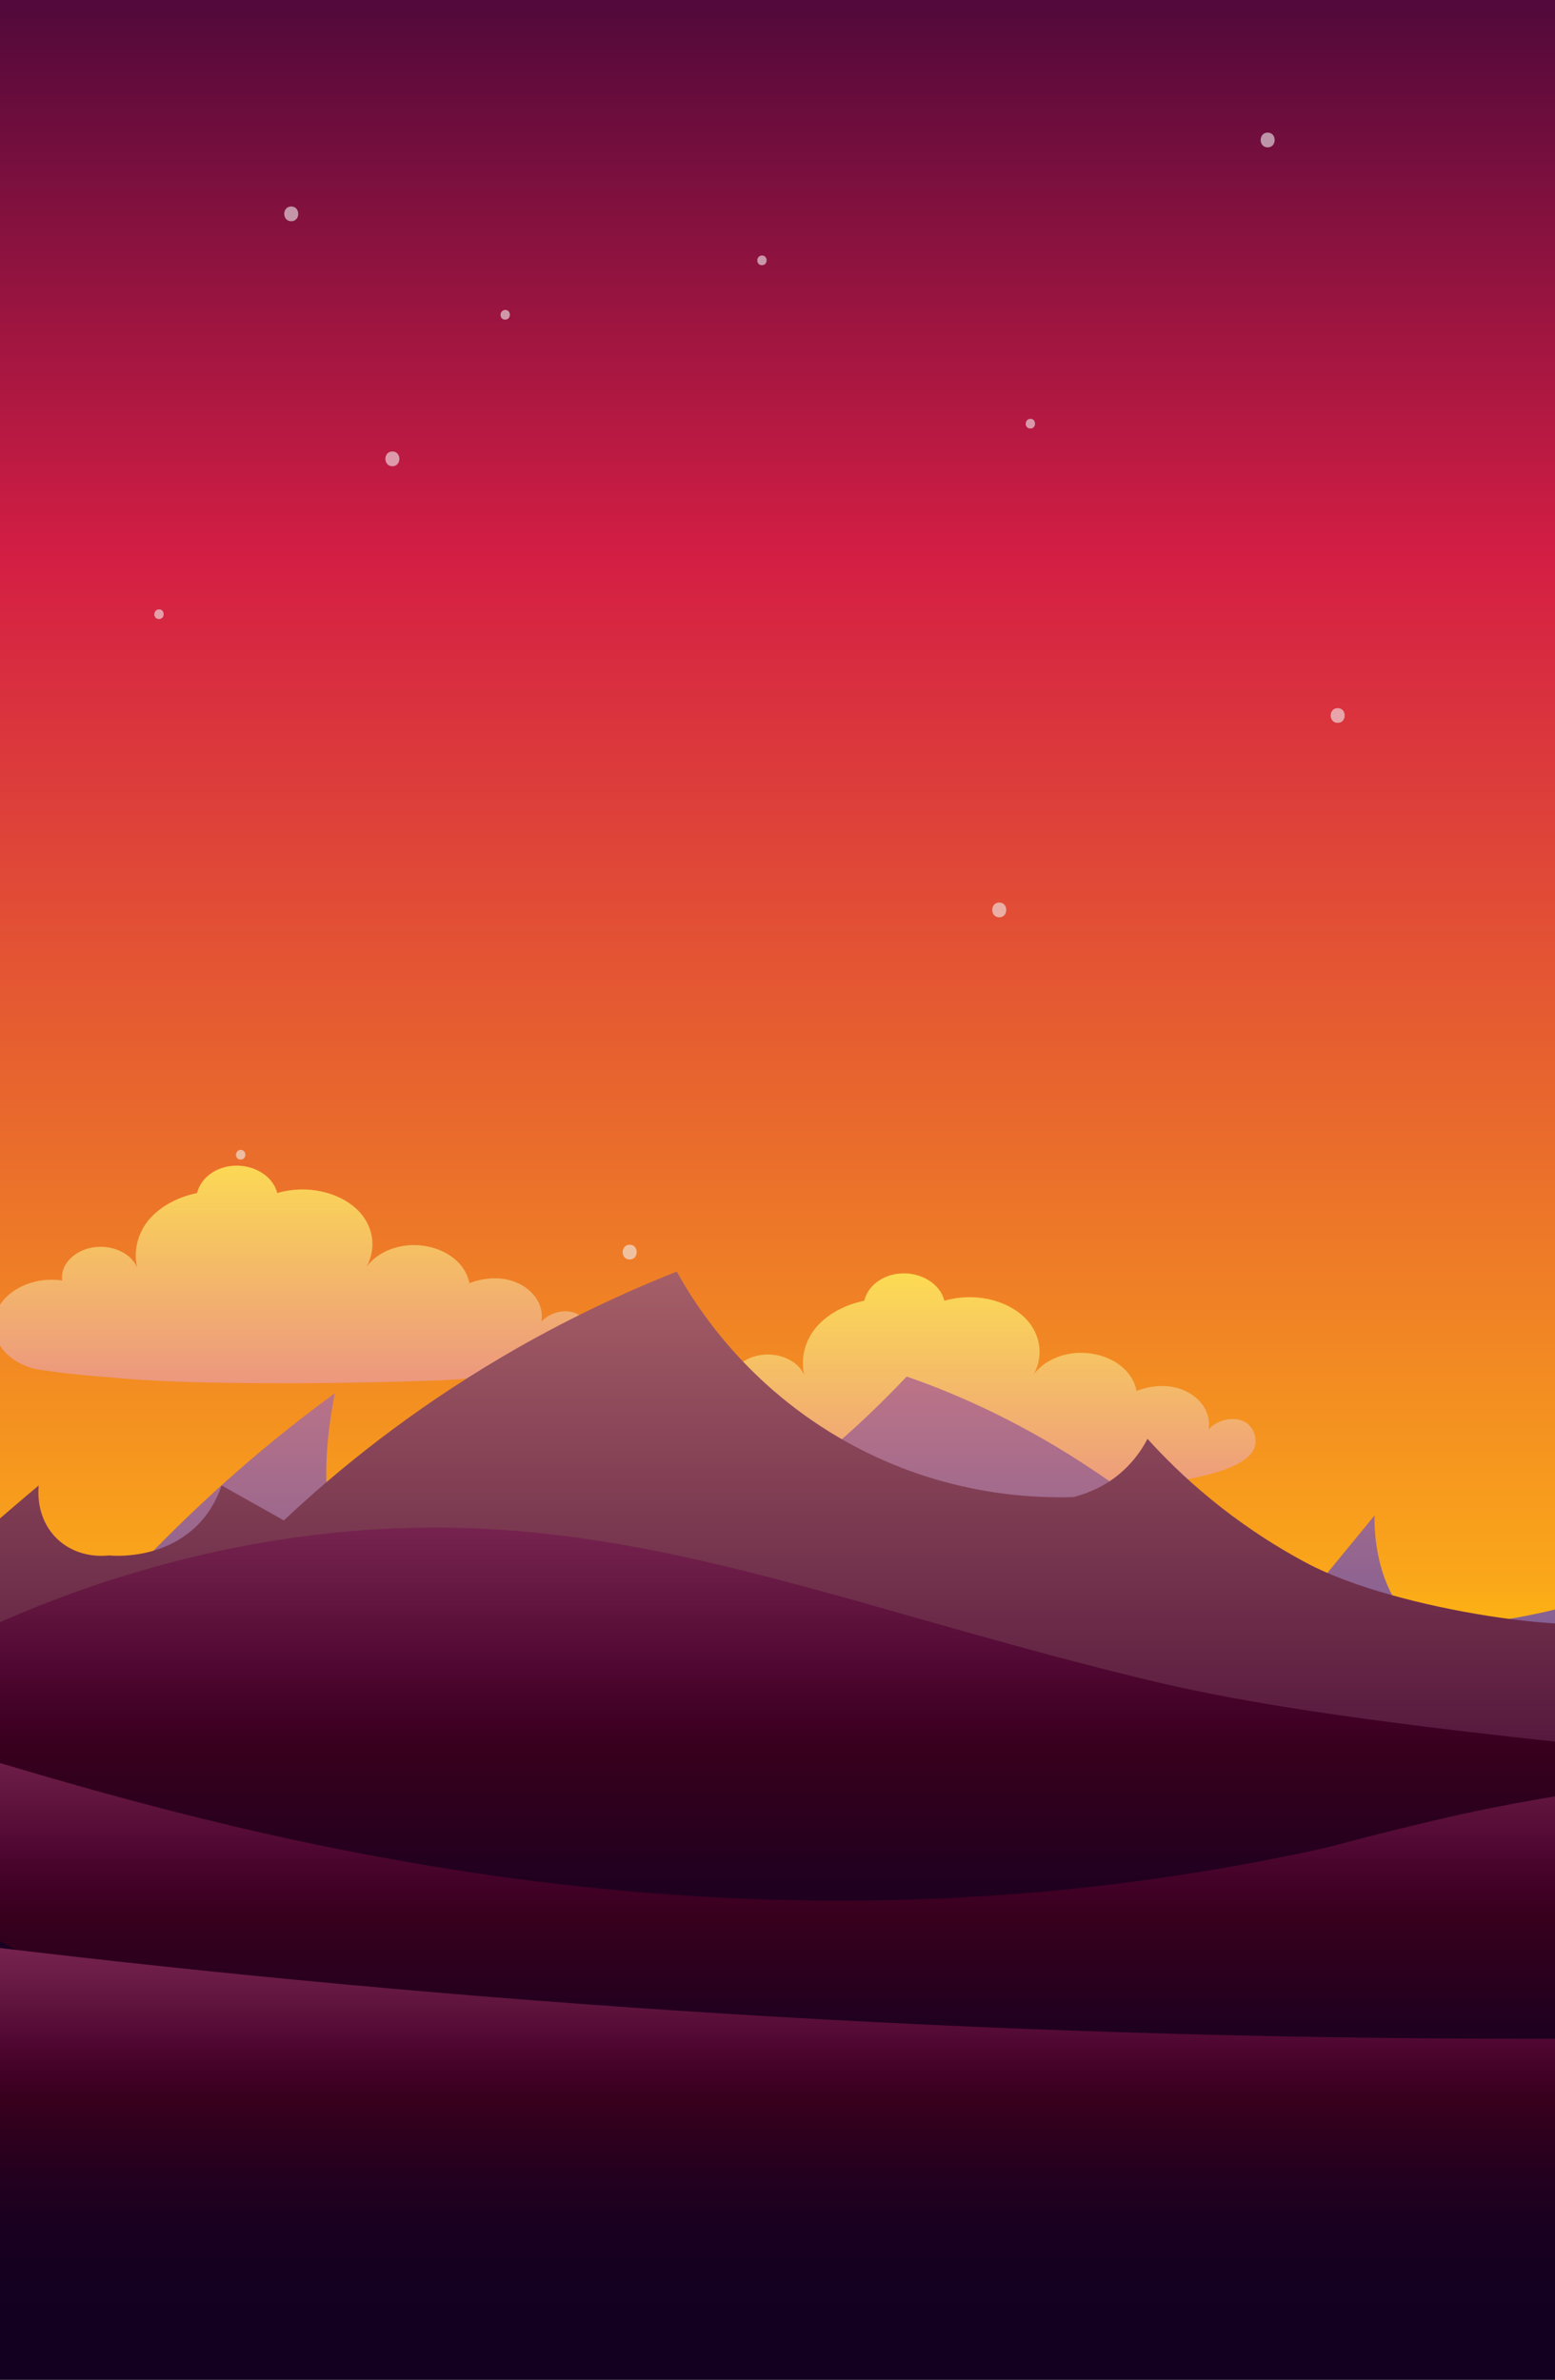 <svg width="375" height="574" viewBox="0 0 375 574" fill="none" xmlns="http://www.w3.org/2000/svg">
<rect x="0" y="0" width="375" height="574" fill="#808080" stroke="none"/>
<g clip-path="url(#clip0_5_3453)">
<path d="M741 0H-2V427.686H741V0Z" fill="url(#paint0_linear_5_3453)"/>
<g opacity="0.59">
<path d="M305.707 35.547C307.959 35.547 307.959 31.983 305.707 31.983C303.456 31.983 303.456 35.547 305.707 35.547Z" fill="#F1F2F2"/>
<path d="M183.75 63.965C185.251 63.965 185.251 61.621 183.75 61.621C182.249 61.714 182.249 63.965 183.75 63.965Z" fill="#F1F2F2"/>
<path d="M248.481 103.358C249.982 103.358 249.982 101.013 248.481 101.013C246.98 101.107 246.98 103.358 248.481 103.358Z" fill="#F1F2F2"/>
<path d="M58.04 279.684C59.541 279.684 59.541 277.34 58.04 277.34C56.539 277.433 56.539 279.684 58.04 279.684Z" fill="#F1F2F2"/>
<path d="M38.34 149.315C39.841 149.315 39.841 146.97 38.34 146.97C36.839 147.064 36.839 149.315 38.34 149.315Z" fill="#F1F2F2"/>
<path d="M121.833 77.096C123.334 77.096 123.334 74.751 121.833 74.751C120.332 74.845 120.332 77.096 121.833 77.096Z" fill="#F1F2F2"/>
<path d="M70.236 53.367C72.488 53.367 72.488 49.803 70.236 49.803C67.984 49.803 67.984 53.367 70.236 53.367Z" fill="#F1F2F2"/>
<path d="M94.627 112.455C96.879 112.455 96.879 108.891 94.627 108.891C92.376 108.891 92.376 112.455 94.627 112.455Z" fill="#F1F2F2"/>
<path d="M322.593 174.357C324.845 174.357 324.845 170.793 322.593 170.793C320.342 170.793 320.342 174.357 322.593 174.357Z" fill="#F1F2F2"/>
<path d="M151.854 303.789C154.105 303.789 154.105 300.224 151.854 300.224C149.602 300.224 149.602 303.789 151.854 303.789Z" fill="#F1F2F2"/>
<path d="M240.976 221.253C243.228 221.253 243.228 217.689 240.976 217.689C238.724 217.689 238.724 221.253 240.976 221.253Z" fill="#F1F2F2"/>
</g>
<path opacity="0.79" d="M170.147 356.311C162.923 354.998 158.233 349.277 159.64 343.556C161.047 337.741 168.365 333.708 175.87 334.833C175.401 331.082 178.684 327.611 183.281 326.861C187.878 326.111 192.475 328.174 193.976 331.738C193.694 330.707 192.568 325.454 196.696 320.296C200.824 315.325 207.109 314.012 208.423 313.73C209.267 310.166 212.832 307.446 217.147 307.165C222.026 306.79 226.716 309.604 227.748 313.73C234.878 311.667 242.665 313.449 247.168 317.857C250.92 321.609 251.764 326.861 249.325 331.457C252.234 327.611 257.769 325.642 263.21 326.486C268.838 327.33 273.248 330.894 274.092 335.49C274.373 335.396 280.19 332.864 285.819 335.49C289.853 337.366 292.104 341.024 291.447 344.775C293.605 342.43 297.17 341.68 299.703 342.712C302.236 343.744 303.362 346.932 302.517 349.183C299.422 357.906 266.212 358.938 266.212 358.938C266.212 358.938 245.104 359.782 223.151 359.594C202.325 359.5 191.912 358.656 187.502 358.187C180.373 357.718 174.369 356.874 170.147 356.311Z" fill="url(#paint1_linear_5_3453)"/>
<path opacity="0.79" d="M9.258 330.331C2.034 329.018 -2.657 323.297 -1.25 317.576C0.158 311.761 7.475 307.728 14.98 308.853C14.511 305.102 17.795 301.631 22.391 300.881C26.988 300.131 31.585 302.194 33.086 305.758C32.805 304.726 31.679 299.474 35.807 294.316C39.934 289.345 46.22 288.032 47.533 287.75C48.378 284.186 51.943 281.466 56.258 281.185C61.136 280.81 65.827 283.624 66.859 287.75C73.989 285.687 81.775 287.469 86.278 291.877C90.031 295.629 90.875 300.881 88.436 305.477C91.344 301.631 96.879 299.662 102.32 300.506C107.949 301.35 112.358 304.914 113.203 309.51C113.484 309.416 119.3 306.884 124.929 309.51C128.963 311.386 131.215 315.043 130.558 318.795C132.716 316.45 136.281 315.7 138.814 316.732C141.346 317.763 142.472 320.952 141.628 323.203C138.532 331.926 105.322 332.958 105.322 332.958C105.322 332.958 84.214 333.802 62.262 333.614C41.435 333.52 31.022 332.676 26.613 332.207C19.483 331.738 13.479 330.988 9.258 330.331Z" fill="url(#paint2_linear_5_3453)"/>
<path d="M741 356.03C737.623 351.997 734.245 348.058 730.962 344.025C731.056 344.963 731.9 355.467 726.178 362.877C721.018 369.536 714.545 368.41 713.607 368.223C711.636 368.41 699.816 369.442 691.373 357.437C688.089 352.747 686.401 347.589 685.556 344.025L670.077 356.124C656.568 338.491 638.65 318.326 616.041 299.662C600.468 286.906 585.739 277.34 572.605 270.118C567.915 282.029 555.25 309.885 530.202 329.206C506.373 347.589 484.046 348.433 474.289 348.058C471.381 347.026 465.752 344.4 460.78 337.272C458.435 333.989 456.934 330.613 455.996 327.893C448.115 339.992 435.263 356.968 416.407 370.849C393.891 387.544 345.202 396.266 339.198 389.701C331.13 380.697 331.412 367.004 331.506 365.503C323.813 374.882 316.027 384.355 308.334 393.734C297.358 381.447 282.629 367.285 263.96 354.811C247.074 343.462 231.407 336.428 218.648 332.02C207.579 343.743 173.524 377.696 132.809 384.449C114.328 387.544 93.314 394.297 83.651 377.696C76.052 364.846 78.961 344.963 80.743 336.053C65.827 346.932 49.785 360.532 33.461 377.696C28.395 383.042 23.517 388.482 19.014 393.828C13.479 392.14 -1.625 381.916 -1.625 381.916L-2 457.981C-2 457.981 491.082 455.355 741 454.042" fill="url(#paint3_linear_5_3453)"/>
<path d="M-2 367.941C1.753 364.753 5.505 361.47 9.351 358.281C9.258 358.938 8.413 366.253 14.042 371.412C19.108 376.007 25.393 375.257 26.238 375.163C28.208 375.351 39.653 376.007 47.815 367.66C51.004 364.377 52.599 360.813 53.444 358.281C58.416 361.095 63.482 363.908 68.454 366.722C81.588 354.342 99.037 340.273 120.989 327.33C136.093 318.42 150.446 311.761 163.205 306.696C167.802 315.043 180.091 334.458 204.483 347.964C227.655 360.813 249.325 361.376 258.894 361.095C261.709 360.344 267.244 358.562 272.028 353.591C274.28 351.247 275.781 348.902 276.719 347.026C284.318 355.467 296.889 367.285 315.182 377.039C337.041 388.669 384.416 394.859 390.233 390.17C398.019 383.886 397.738 374.319 397.738 373.288L420.253 392.984C430.948 384.449 445.301 374.507 463.407 365.784C479.824 357.812 495.022 352.935 507.499 349.84C518.288 358 551.404 381.729 590.993 386.418C609.005 388.575 629.362 393.359 638.837 381.729C646.155 372.725 643.341 358.938 641.652 352.654C656.193 360.251 671.766 369.723 687.62 381.729C692.592 385.48 697.283 389.232 701.692 392.984C707.133 391.764 714.357 389.513 721.768 384.636C729.649 379.478 741 375.07 741.094 374.882V438.003L-2 435.189" fill="url(#paint4_linear_5_3453)"/>
<path d="M-1.531 391.952C16.481 383.886 39.09 376.007 65.546 371.693C141.065 359.313 192.662 384.824 276.625 405.176C316.308 414.743 370.626 419.995 479.261 430.5C594.652 441.661 741 449.821 741 449.821V485.837C741 485.837 9.914 517.913 -2 520.914L-1.531 391.952Z" fill="url(#paint5_linear_5_3453)"/>
<path d="M-1.531 424.779C64.044 444.381 177.84 475.051 311.805 447.382C325.971 444.475 321.092 444.944 346.516 438.941C469.88 409.678 741 419.902 741 419.902C741 419.902 741 510.41 741 509.753C741 509.097 236.942 607.202 -0.405 467.923C-1.906 436.784 -0.593 464.921 -1.343 430.5C-1.437 428.718 -1.437 426.842 -1.531 424.779Z" fill="url(#paint6_linear_5_3453)"/>
<path d="M740 469.611C630.614 482.741 507.25 491.652 372.065 491.745C234.441 491.839 108.919 482.929 -2.062 469.611V574.094H740V469.611Z" fill="url(#paint7_linear_5_3453)"/>
</g>
<defs>
<linearGradient id="paint0_linear_5_3453" x1="369.5" y1="-0.026" x2="369.5" y2="427.658" gradientUnits="userSpaceOnUse">
<stop offset="0.006" stop-color="#53093B"/>
<stop offset="0.314" stop-color="#D41E44"/>
<stop offset="0.888" stop-color="#FAA61A"/>
<stop offset="0.993" stop-color="#FFD800"/>
</linearGradient>
<linearGradient id="paint1_linear_5_3453" x1="231.097" y1="307.203" x2="231.097" y2="359.754" gradientUnits="userSpaceOnUse">
<stop stop-color="#FFF45F"/>
<stop offset="0.995" stop-color="#EA9A97"/>
</linearGradient>
<linearGradient id="paint2_linear_5_3453" x1="70.236" y1="281.279" x2="70.236" y2="333.83" gradientUnits="userSpaceOnUse">
<stop stop-color="#FFF45F"/>
<stop offset="0.995" stop-color="#EA9A97"/>
</linearGradient>
<linearGradient id="paint3_linear_5_3453" x1="369.462" y1="270.09" x2="369.462" y2="458.028" gradientUnits="userSpaceOnUse">
<stop offset="0.005" stop-color="#F5887B"/>
<stop offset="1" stop-color="#484A9F"/>
</linearGradient>
<linearGradient id="paint4_linear_5_3453" x1="369.5" y1="306.668" x2="369.5" y2="437.966" gradientUnits="userSpaceOnUse">
<stop stop-color="#A65F67"/>
<stop offset="1" stop-color="#4A0E37"/>
</linearGradient>
<linearGradient id="paint5_linear_5_3453" x1="369.5" y1="368.439" x2="369.5" y2="520.867" gradientUnits="userSpaceOnUse">
<stop stop-color="#76234F"/>
<stop offset="0.076" stop-color="#691B45"/>
<stop offset="0.207" stop-color="#520933"/>
<stop offset="0.303" stop-color="#400025"/>
<stop offset="0.352" stop-color="#38001D"/>
<stop offset="0.39" stop-color="#33001D"/>
<stop offset="0.477" stop-color="#29001E"/>
<stop offset="0.567" stop-color="#20001F"/>
<stop offset="0.657" stop-color="#190020"/>
<stop offset="0.75" stop-color="#150020"/>
<stop offset="0.849" stop-color="#130020"/>
</linearGradient>
<linearGradient id="paint6_linear_5_3453" x1="369.744" y1="418.176" x2="369.744" y2="542.655" gradientUnits="userSpaceOnUse">
<stop stop-color="#76234F"/>
<stop offset="0.076" stop-color="#691B45"/>
<stop offset="0.207" stop-color="#520933"/>
<stop offset="0.303" stop-color="#400025"/>
<stop offset="0.352" stop-color="#38001D"/>
<stop offset="0.39" stop-color="#33001D"/>
<stop offset="0.477" stop-color="#29001E"/>
<stop offset="0.567" stop-color="#20001F"/>
<stop offset="0.657" stop-color="#190020"/>
<stop offset="0.75" stop-color="#150020"/>
<stop offset="0.849" stop-color="#130020"/>
</linearGradient>
<linearGradient id="paint7_linear_5_3453" x1="368.969" y1="469.592" x2="368.969" y2="574.028" gradientUnits="userSpaceOnUse">
<stop stop-color="#76234F"/>
<stop offset="0.076" stop-color="#691B45"/>
<stop offset="0.207" stop-color="#520933"/>
<stop offset="0.303" stop-color="#400025"/>
<stop offset="0.352" stop-color="#38001D"/>
<stop offset="0.39" stop-color="#33001D"/>
<stop offset="0.477" stop-color="#29001E"/>
<stop offset="0.567" stop-color="#20001F"/>
<stop offset="0.657" stop-color="#190020"/>
<stop offset="0.75" stop-color="#150020"/>
<stop offset="0.849" stop-color="#130020"/>
</linearGradient>
<clipPath id="clip0_5_3453">
<rect width="743" height="574" fill="white" transform="translate(-2)"/>
</clipPath>
</defs>
</svg>
